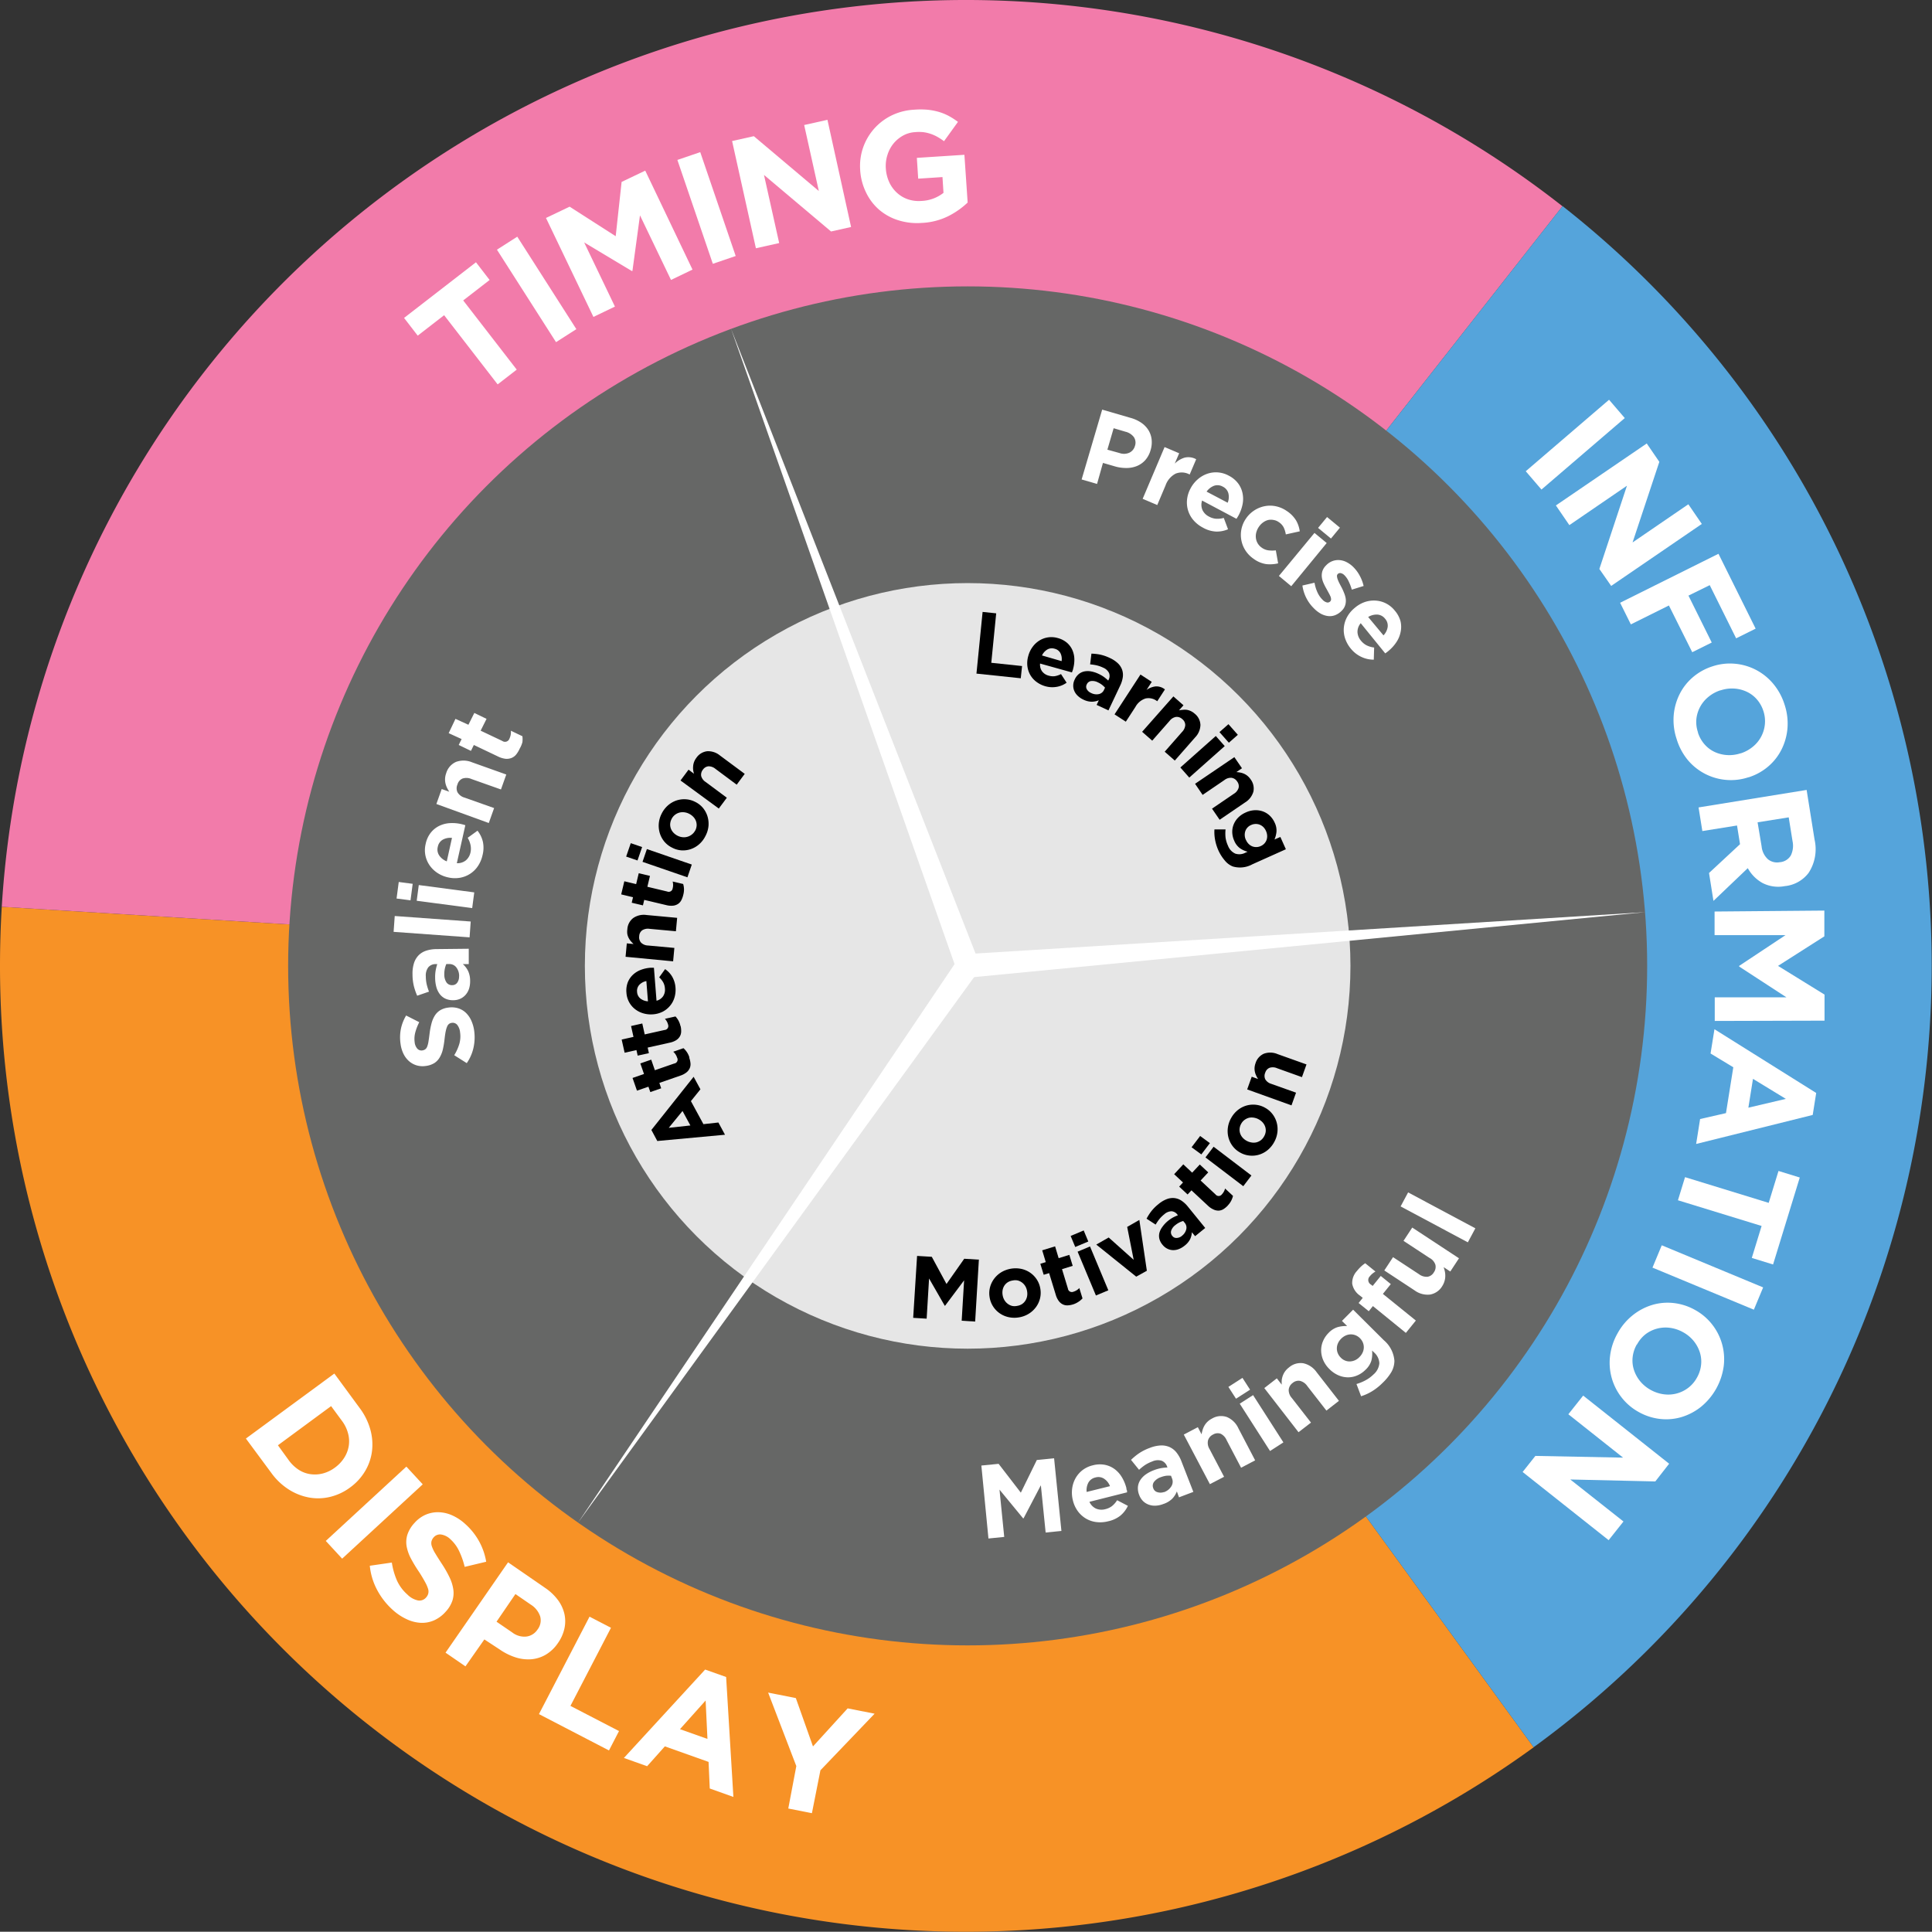 <svg id="Layer_1" data-name="Layer 1" xmlns="http://www.w3.org/2000/svg" viewBox="0 0 327 326.96"><rect x="0" y="0" width="327" height="326.96" fill="#333333" stroke="none"/><defs><style>.cls-1{fill:#f79226;}.cls-2{fill:#f27baa;}.cls-3{fill:#55a4db;}.cls-4{fill:#666766;}.cls-5{fill:#e6e6e6;}.cls-6{fill:#fff;}</style></defs><title>levels</title><path class="cls-1" d="M295.8,332.26A163.49,163.49,0,0,1,36.22,200q0-5,.3-10l163.18,10Z" transform="translate(-36.22 -36.52)"/><path class="cls-2" d="M199.69,200,36.52,190A163.49,163.49,0,0,1,300.68,71.43Z" transform="translate(-36.22 -36.52)"/><path class="cls-3" d="M199.69,200l101-128.6a163.53,163.53,0,0,1-4.9,260.85Z" transform="translate(-36.22 -36.52)"/><circle class="cls-4" cx="163.78" cy="163.48" r="115.01"/><circle class="cls-5" cx="163.78" cy="163.48" r="64.79"/><polygon class="cls-6" points="123.73 55.64 165.66 162.78 161.91 164.17 123.73 55.64"/><polygon class="cls-6" points="278.44 154.39 163.94 165.47 163.63 161.48 278.44 154.39"/><polygon class="cls-6" points="97.84 257.71 162.14 162.33 165.42 164.63 97.84 257.71"/><path class="cls-6" d="M222.77,105.85l4.85,1.41a6,6,0,0,1,1.82.85,4.23,4.23,0,0,1,1.18,1.25,3.83,3.83,0,0,1,.52,1.56,4.48,4.48,0,0,1-.17,1.76v0a4.33,4.33,0,0,1-.9,1.71,3.87,3.87,0,0,1-1.41,1,4.64,4.64,0,0,1-1.76.34,6.73,6.73,0,0,1-2-.28l-2-.58-1,3.56-2.61-.76Zm2.94,7.35a2.21,2.21,0,0,0,1.68-.07,1.77,1.77,0,0,0,.92-1.12v0a1.69,1.69,0,0,0-.18-1.51,2.51,2.51,0,0,0-1.42-.91l-2-.59-1.06,3.63Z" transform="translate(-36.22 -36.52)"/><path class="cls-6" d="M233.33,112.19l2.47,1.05-.75,1.75a4,4,0,0,1,1.63-1,2.71,2.71,0,0,1,2,.26l-1.1,2.58-.13-.06a2.77,2.77,0,0,0-2.26-.08,3.58,3.58,0,0,0-1.7,2L232.09,122l-2.47-1.05Z" transform="translate(-36.22 -36.52)"/><path class="cls-6" d="M239.81,125.82a5.39,5.39,0,0,1-1.57-1.23,4.57,4.57,0,0,1-.92-1.63,4.66,4.66,0,0,1-.19-1.85,5.11,5.11,0,0,1,.6-1.93l0,0a5.3,5.3,0,0,1,1.2-1.52,4.85,4.85,0,0,1,1.59-.94,4.49,4.49,0,0,1,3.66.3,4.61,4.61,0,0,1,1.61,1.33,4.17,4.17,0,0,1,.74,1.68,4.72,4.72,0,0,1,0,1.85,6.82,6.82,0,0,1-.66,1.84l-.17.29-.2.32-5.82-3.09a2.26,2.26,0,0,0,.06,1.6,2.41,2.41,0,0,0,1.12,1.12,3,3,0,0,0,1.17.36,4.08,4.08,0,0,0,1.32-.14l.72,1.92a4.76,4.76,0,0,1-2,.39A5,5,0,0,1,239.81,125.82Zm4.2-4.21a2.61,2.61,0,0,0,.12-1.59,1.76,1.76,0,0,0-.94-1.13,1.8,1.8,0,0,0-1.46-.16,2.75,2.75,0,0,0-1.29,1Z" transform="translate(-36.22 -36.52)"/><path class="cls-6" d="M248.4,131.1a5,5,0,0,1-1.4-1.44,4.85,4.85,0,0,1,.12-5.39l0,0a5,5,0,0,1,3.12-2.07,4.77,4.77,0,0,1,1.89,0A5.07,5.07,0,0,1,254,123a5.14,5.14,0,0,1,1.59,1.61,5,5,0,0,1,.62,1.84l-2.36.52a4.36,4.36,0,0,0-.35-1.16,2.38,2.38,0,0,0-.84-.92,2.07,2.07,0,0,0-.88-.36,2.28,2.28,0,0,0-.91,0,2.5,2.5,0,0,0-.86.41,2.91,2.91,0,0,0-.71.73l0,0a3.06,3.06,0,0,0-.44.94,2.46,2.46,0,0,0-.07,1,2.32,2.32,0,0,0,.31.89,2.35,2.35,0,0,0,.7.73,2.43,2.43,0,0,0,1.12.44,5,5,0,0,0,1.24,0l.39,2.2a6,6,0,0,1-2,.13A4.74,4.74,0,0,1,248.4,131.1Z" transform="translate(-36.22 -36.52)"/><path class="cls-6" d="M258.7,126.72l2.07,1.71-6,7.31L252.68,134Zm2.13-2.69,2.18,1.8-1.52,1.84-2.18-1.8Z" transform="translate(-36.22 -36.52)"/><path class="cls-6" d="M258.59,139.47a6.56,6.56,0,0,1-1.24-1.68,6.63,6.63,0,0,1-.69-2.17l2.05-.47a6.39,6.39,0,0,0,.52,1.68,4.16,4.16,0,0,0,.84,1.2,1.5,1.5,0,0,0,.75.46.6.6,0,0,0,.55-.18l0,0a.5.5,0,0,0,.14-.38,1.33,1.33,0,0,0-.12-.5,6.27,6.27,0,0,0-.3-.59l-.37-.68a10.16,10.16,0,0,1-.48-.94,3.55,3.55,0,0,1-.29-1,2.56,2.56,0,0,1,.08-1,2.43,2.43,0,0,1,.63-1l0,0a2.79,2.79,0,0,1,2.28-.9,3.17,3.17,0,0,1,1.19.34,4.59,4.59,0,0,1,1.11.8,6.09,6.09,0,0,1,1.11,1.48,6.75,6.75,0,0,1,.67,1.76l-2,.62a8.45,8.45,0,0,0-.54-1.42,3.58,3.58,0,0,0-.69-1,1.23,1.23,0,0,0-.66-.38.56.56,0,0,0-.5.17l0,0a.46.46,0,0,0-.12.36,1.81,1.81,0,0,0,.11.5,5.41,5.41,0,0,0,.26.61c.11.22.23.45.36.69s.32.63.46,1a4.15,4.15,0,0,1,.29,1,2.64,2.64,0,0,1-.06,1,2.18,2.18,0,0,1-.58,1l0,0a3.16,3.16,0,0,1-1.15.79,2.52,2.52,0,0,1-1.21.15,3.44,3.44,0,0,1-1.22-.4A5.22,5.22,0,0,1,258.59,139.47Z" transform="translate(-36.22 -36.52)"/><path class="cls-6" d="M264.9,146.36a5.39,5.39,0,0,1-1-1.74,4.55,4.55,0,0,1-.23-1.85,4.65,4.65,0,0,1,.53-1.78,5.13,5.13,0,0,1,1.29-1.56l0,0a5.3,5.3,0,0,1,1.69-1,4.85,4.85,0,0,1,1.82-.26,4.48,4.48,0,0,1,3.27,1.67,4.6,4.6,0,0,1,1,1.85,4.17,4.17,0,0,1,0,1.84,4.73,4.73,0,0,1-.72,1.7,6.73,6.73,0,0,1-1.31,1.45l-.26.21-.3.22L266.53,142a2.26,2.26,0,0,0-.55,1.51,2.41,2.41,0,0,0,.6,1.46,3,3,0,0,0,.95.78,4.09,4.09,0,0,0,1.27.37l-.06,2.05a4.77,4.77,0,0,1-2-.42A5,5,0,0,1,264.9,146.36Zm5.48-2.3a2.6,2.6,0,0,0,.71-1.42,1.75,1.75,0,0,0-.44-1.4,1.8,1.8,0,0,0-1.3-.7,2.74,2.74,0,0,0-1.56.41Z" transform="translate(-36.22 -36.52)"/><path class="cls-6" d="M202.32,284.57l2.92-.29,3.76,4.88,2.71-5.53,2.92-.29,1.24,12.3-2.67.27-.81-8-2.93,5.6h-.07l-4-4.86.8,8-2.67.27Z" transform="translate(-36.22 -36.52)"/><path class="cls-6" d="M223.8,294a5.4,5.4,0,0,1-2,.14,4.57,4.57,0,0,1-1.77-.59,4.67,4.67,0,0,1-1.38-1.25,5.13,5.13,0,0,1-.84-1.84v0a5.29,5.29,0,0,1-.13-1.93,4.84,4.84,0,0,1,.55-1.76,4.5,4.5,0,0,1,1.17-1.39,4.55,4.55,0,0,1,1.75-.84,4.63,4.63,0,0,1,2.09-.09,4.16,4.16,0,0,1,1.67.75,4.74,4.74,0,0,1,1.22,1.39,6.8,6.8,0,0,1,.74,1.81c0,.1,0,.21.07.33s0,.24.06.37l-6.39,1.61a2.26,2.26,0,0,0,1.12,1.15,2.4,2.4,0,0,0,1.58.09,3,3,0,0,0,1.11-.51,4.11,4.11,0,0,0,.88-1l1.82.95a4.76,4.76,0,0,1-1.26,1.65A5,5,0,0,1,223.8,294Zm.29-5.94a2.61,2.61,0,0,0-1-1.26,1.75,1.75,0,0,0-1.46-.21,1.8,1.8,0,0,0-1.19.86,2.74,2.74,0,0,0-.3,1.59Z" transform="translate(-36.22 -36.52)"/><path class="cls-6" d="M233.12,291.08a4.17,4.17,0,0,1-1.25.28,3,3,0,0,1-1.16-.15,2.66,2.66,0,0,1-1-.6,2.85,2.85,0,0,1-.68-1.07v0a3,3,0,0,1-.21-1.36,2.58,2.58,0,0,1,.4-1.15,3.52,3.52,0,0,1,.92-.95,6,6,0,0,1,1.38-.72,6.52,6.52,0,0,1,1.22-.35,8,8,0,0,1,1.08-.11l-.06-.15a1.61,1.61,0,0,0-.94-1,2.28,2.28,0,0,0-1.58.13,6.3,6.3,0,0,0-1.23.61,9.19,9.19,0,0,0-1,.8l-1.36-1.68a10.6,10.6,0,0,1,1.32-1.09,8.5,8.5,0,0,1,1.84-.93,5.8,5.8,0,0,1,1.87-.42,3.38,3.38,0,0,1,1.49.27,3.19,3.19,0,0,1,1.19.94,5.63,5.63,0,0,1,.84,1.52l2,5.13-2.43.92-.36-1a3.74,3.74,0,0,1-.79,1.24A3.9,3.9,0,0,1,233.12,291.08Zm.1-2a2.37,2.37,0,0,0,1.26-1,1.46,1.46,0,0,0,.11-1.33l-.17-.45a4.15,4.15,0,0,0-.83,0,4.33,4.33,0,0,0-.9.24,2.4,2.4,0,0,0-1.15.8,1.1,1.1,0,0,0-.12,1.08v0a1,1,0,0,0,.68.65A1.75,1.75,0,0,0,233.21,289.06Z" transform="translate(-36.22 -36.52)"/><path class="cls-6" d="M236.58,279.33l2.38-1.25.63,1.2a5.61,5.61,0,0,1,.18-.75,3.45,3.45,0,0,1,.31-.72,3,3,0,0,1,.5-.64,3.14,3.14,0,0,1,.76-.54,3,3,0,0,1,2.54-.27,3.74,3.74,0,0,1,1.94,1.9l2.84,5.43-2.38,1.25-2.45-4.67a2.12,2.12,0,0,0-1-1.08,1.51,1.51,0,0,0-1.29.13,1.59,1.59,0,0,0-.86,1,2,2,0,0,0,.27,1.48l2.45,4.67L241,287.72Z" transform="translate(-36.22 -36.52)"/><path class="cls-6" d="M244.13,271.26l2.38-1.53,1.29,2-2.38,1.53Zm1.92,2.84,2.26-1.45,5.13,8-2.26,1.46Z" transform="translate(-36.22 -36.52)"/><path class="cls-6" d="M250.21,271.46l2.12-1.65.83,1.07a5.94,5.94,0,0,1,0-.76,3.42,3.42,0,0,1,.18-.76,3.06,3.06,0,0,1,.38-.72,3.12,3.12,0,0,1,.65-.66,3,3,0,0,1,2.45-.72,3.72,3.72,0,0,1,2.25,1.52l3.77,4.84-2.12,1.65-3.24-4.16a2.12,2.12,0,0,0-1.22-.87,1.51,1.51,0,0,0-1.25.35,1.6,1.6,0,0,0-.67,1.14,2,2,0,0,0,.53,1.41l3.24,4.16L256,278.93Z" transform="translate(-36.22 -36.52)"/><path class="cls-6" d="M270.24,270.57a9.46,9.46,0,0,1-1.75,1.4,8.3,8.3,0,0,1-1.9.87l-.78-2.07a7.89,7.89,0,0,0,1.5-.61,5.81,5.81,0,0,0,1.37-1,2.8,2.8,0,0,0,1-1.91,2.59,2.59,0,0,0-.9-1.83l-.33-.32a4.85,4.85,0,0,1-.12,1.72,3.54,3.54,0,0,1-1,1.55,4.41,4.41,0,0,1-1.33.92,3.94,3.94,0,0,1-1.55.35,4.13,4.13,0,0,1-1.64-.32,4.83,4.83,0,0,1-1.58-1.08l0,0a4.74,4.74,0,0,1-1.08-1.58,4.25,4.25,0,0,1-.32-1.64,3.92,3.92,0,0,1,.34-1.56,4.35,4.35,0,0,1,.9-1.32,3.6,3.6,0,0,1,1.56-1,5.26,5.26,0,0,1,1.6-.18l-.88-.87,1.89-1.9,5.2,5.17a5.08,5.08,0,0,1,1.79,3.48,3.9,3.9,0,0,1-.5,1.88A8.55,8.55,0,0,1,270.24,270.57Zm-3.93-4.36a2.61,2.61,0,0,0,.54-.76,2.17,2.17,0,0,0,.2-.84,2.1,2.1,0,0,0-.15-.84,2.22,2.22,0,0,0-.5-.75l0,0a2.19,2.19,0,0,0-.75-.5,2.1,2.1,0,0,0-.84-.15,2.17,2.17,0,0,0-.84.2,2.58,2.58,0,0,0-.76.54,2.49,2.49,0,0,0-.53.76,2.14,2.14,0,0,0-.19.83,2.09,2.09,0,0,0,.15.84,2.19,2.19,0,0,0,.5.75l0,0a2.05,2.05,0,0,0,1.59.66A2.34,2.34,0,0,0,266.31,266.21Z" transform="translate(-36.22 -36.52)"/><path class="cls-6" d="M268.59,257.58l-.7.87-1.72-1.39.7-.87-.47-.38a3.12,3.12,0,0,1-1.31-2,2.94,2.94,0,0,1,.79-2.16,7.4,7.4,0,0,1,.74-.8,5.23,5.23,0,0,1,.67-.52l1.73,1.4a5,5,0,0,0-.5.35,3,3,0,0,0-.45.46.88.88,0,0,0,.19,1.4l.29.23,1.37-1.69,1.7,1.38-1.34,1.66,5.58,4.51-1.69,2.09Z" transform="translate(-36.22 -36.52)"/><path class="cls-6" d="M280.35,254.16a3,3,0,0,1-2.09,1.47,3.72,3.72,0,0,1-2.62-.71l-5.12-3.37L272,249.3l4.4,2.89a2.13,2.13,0,0,0,1.43.43,1.51,1.51,0,0,0,1.07-.74,1.6,1.6,0,0,0,.27-1.29,2,2,0,0,0-1-1.16l-4.4-2.89,1.48-2.25,7.91,5.2-1.47,2.24-1.13-.74a5.72,5.72,0,0,1,.21.74,3.5,3.5,0,0,1,.07.78,3,3,0,0,1-.12.81A3.13,3.13,0,0,1,280.35,254.16Z" transform="translate(-36.22 -36.52)"/><path class="cls-6" d="M273.28,240.71l1.27-2.37,11.38,6.08-1.27,2.37Z" transform="translate(-36.22 -36.52)"/><path class="cls-6" d="M116.48,211a8.19,8.19,0,0,1-.11,2.81,7.33,7.33,0,0,1-1.15,2.65l-2.12-1.34a8.11,8.11,0,0,0,.85-1.87,4.66,4.66,0,0,0,.14-2,2.38,2.38,0,0,0-.48-1.26,1,1,0,0,0-.91-.35h0a1.06,1.06,0,0,0-.45.16,1,1,0,0,0-.33.42,3.94,3.94,0,0,0-.25.8q-.11.51-.2,1.3a15.35,15.35,0,0,1-.28,1.75,4.78,4.78,0,0,1-.52,1.37,2.8,2.8,0,0,1-.92,1,3.6,3.6,0,0,1-1.48.5h0a3.57,3.57,0,0,1-1.56-.11,3.47,3.47,0,0,1-1.28-.72,4,4,0,0,1-.93-1.25,5.5,5.5,0,0,1-.49-1.7,7.43,7.43,0,0,1,.07-2.53,7.27,7.27,0,0,1,.88-2.23l2.22,1.13a8.89,8.89,0,0,0-.67,1.73,4.16,4.16,0,0,0-.11,1.62,1.94,1.94,0,0,0,.46,1.14.94.94,0,0,0,.82.29h0a1.11,1.11,0,0,0,.5-.18,1,1,0,0,0,.34-.46,4,4,0,0,0,.22-.86q.09-.54.19-1.36a12.68,12.68,0,0,1,.33-1.73,4.69,4.69,0,0,1,.57-1.33,2.84,2.84,0,0,1,.91-.89,3.45,3.45,0,0,1,1.35-.44h0a3.83,3.83,0,0,1,1.66.11,3.35,3.35,0,0,1,1.31.76,4.21,4.21,0,0,1,.92,1.31A6.21,6.21,0,0,1,116.48,211Z" transform="translate(-36.22 -36.52)"/><path class="cls-6" d="M115.79,202.56a4.21,4.21,0,0,1-.17,1.27,3,3,0,0,1-.54,1,2.68,2.68,0,0,1-.9.71,2.89,2.89,0,0,1-1.24.27h0a3,3,0,0,1-1.35-.27,2.57,2.57,0,0,1-.95-.78,3.52,3.52,0,0,1-.57-1.2,6,6,0,0,1-.2-1.54,6.59,6.59,0,0,1,.09-1.26,8.05,8.05,0,0,1,.27-1.06H110a1.61,1.61,0,0,0-1.28.53,2.27,2.27,0,0,0-.43,1.52,6.3,6.3,0,0,0,.15,1.37,9.11,9.11,0,0,0,.39,1.24l-2,.69a10.52,10.52,0,0,1-.56-1.62,8.55,8.55,0,0,1-.23-2,5.79,5.79,0,0,1,.25-1.9,3.38,3.38,0,0,1,.77-1.31,3.18,3.18,0,0,1,1.29-.79,5.62,5.62,0,0,1,1.72-.27l5.49-.06,0,2.6h-1a3.72,3.72,0,0,1,.89,1.17A3.91,3.91,0,0,1,115.79,202.56Zm-1.86-.79a2.37,2.37,0,0,0-.48-1.52,1.46,1.46,0,0,0-1.21-.56h-.48a4.13,4.13,0,0,0-.25.79,4.28,4.28,0,0,0-.09.93,2.4,2.4,0,0,0,.35,1.36,1.1,1.1,0,0,0,1,.49h0a1,1,0,0,0,.84-.42A1.74,1.74,0,0,0,113.92,201.76Z" transform="translate(-36.22 -36.52)"/><path class="cls-6" d="M102.84,194.24l.19-2.68,12.86.93-.19,2.68Z" transform="translate(-36.22 -36.52)"/><path class="cls-6" d="M103.34,188.6l.37-2.8,2.36.31-.37,2.8Zm3.41.38.35-2.66,9.39,1.24-.35,2.66Z" transform="translate(-36.22 -36.52)"/><path class="cls-6" d="M117.89,181.27a5.38,5.38,0,0,1-.78,1.84,4.55,4.55,0,0,1-1.33,1.31,4.65,4.65,0,0,1-1.73.67,5.13,5.13,0,0,1-2-.07h0a5.29,5.29,0,0,1-1.79-.75,4.87,4.87,0,0,1-1.32-1.28,4.49,4.49,0,0,1-.68-3.61,4.6,4.6,0,0,1,.86-1.91,4.17,4.17,0,0,1,1.43-1.16,4.72,4.72,0,0,1,1.79-.47,6.82,6.82,0,0,1,1.95.16l.33.08.36.11-1.44,6.43a2.26,2.26,0,0,0,1.53-.48,2.41,2.41,0,0,0,.79-1.37,3,3,0,0,0,0-1.22,4.09,4.09,0,0,0-.48-1.23l1.66-1.2a4.75,4.75,0,0,1,.91,1.87A5,5,0,0,1,117.89,181.27Zm-5.17-2.93a2.62,2.62,0,0,0-1.56.3,1.76,1.76,0,0,0-.84,1.21,1.8,1.8,0,0,0,.24,1.46,2.73,2.73,0,0,0,1.28,1Z" transform="translate(-36.22 -36.52)"/><path class="cls-6" d="M110.08,172.6l.9-2.53,1.28.45a5.62,5.62,0,0,1-.38-.67,3.53,3.53,0,0,1-.26-.74,3,3,0,0,1-.07-.81,3.15,3.15,0,0,1,.19-.91,3,3,0,0,1,1.68-1.92,3.73,3.73,0,0,1,2.71.08l5.78,2.06-.9,2.53-5-1.77a2.12,2.12,0,0,0-1.5-.08,1.51,1.51,0,0,0-.86,1,1.59,1.59,0,0,0,0,1.32,2,2,0,0,0,1.2.91l5,1.77-.9,2.53Z" transform="translate(-36.22 -36.52)"/><path class="cls-6" d="M124.18,163.23a4.41,4.41,0,0,1-.6,1,2,2,0,0,1-.79.58,2.25,2.25,0,0,1-1,.14,4,4,0,0,1-1.32-.41l-4.05-1.93-.49,1-2.07-1,.49-1-2.19-1,1.15-2.42,2.19,1,1-2,2.07,1-1,2,3.67,1.74a.79.79,0,0,0,1.2-.38,2.63,2.63,0,0,0,.25-1.35l1.95.93a4.2,4.2,0,0,1,0,1A4.26,4.26,0,0,1,124.18,163.23Z" transform="translate(-36.22 -36.52)"/><path d="M202.53,140.09l2.3.24L204,148.7l5.21.55-.22,2.07-7.5-.79Z" transform="translate(-36.22 -36.52)"/><path d="M213.19,152.68a4.59,4.59,0,0,1-1.53-.74,3.85,3.85,0,0,1-1.06-1.18,3.91,3.91,0,0,1-.49-1.5,4.33,4.33,0,0,1,.15-1.71v0A4.52,4.52,0,0,1,211,146a4.1,4.1,0,0,1,1.15-1.07,3.83,3.83,0,0,1,1.45-.53,3.87,3.87,0,0,1,1.64.11,3.93,3.93,0,0,1,1.58.81,3.55,3.55,0,0,1,.92,1.26,4.05,4.05,0,0,1,.32,1.54,5.79,5.79,0,0,1-.22,1.64c0,.09-.05.18-.08.27l-.11.3-5.39-1.5a1.92,1.92,0,0,0,.34,1.32,2,2,0,0,0,1.13.73,2.53,2.53,0,0,0,1,.09,3.5,3.5,0,0,0,1.07-.36l.95,1.46a4,4,0,0,1-1.62.69A4.28,4.28,0,0,1,213.19,152.68Zm2.71-4.26a2.22,2.22,0,0,0-.19-1.34,1.49,1.49,0,0,0-1-.76,1.53,1.53,0,0,0-1.24.14,2.33,2.33,0,0,0-.89,1Z" transform="translate(-36.22 -36.52)"/><path d="M219.58,154.93a3.52,3.52,0,0,1-.9-.6,2.5,2.5,0,0,1-.6-.8,2.26,2.26,0,0,1-.21-1,2.4,2.4,0,0,1,.25-1v0a2.53,2.53,0,0,1,.7-.93,2.19,2.19,0,0,1,.94-.44,3,3,0,0,1,1.13,0,5.11,5.11,0,0,1,1.26.41,5.65,5.65,0,0,1,.93.54,7,7,0,0,1,.71.6l.06-.12a1.36,1.36,0,0,0,.07-1.18,1.93,1.93,0,0,0-1-.89,5.4,5.4,0,0,0-1.1-.39,7.93,7.93,0,0,0-1.09-.16l.22-1.82a9,9,0,0,1,1.45.16,7.27,7.27,0,0,1,1.65.57,4.91,4.91,0,0,1,1.36.89,2.85,2.85,0,0,1,.72,1.07,2.7,2.7,0,0,1,.13,1.28,4.74,4.74,0,0,1-.43,1.41l-2,4.23-2-.93.37-.79a3.16,3.16,0,0,1-1.22.25A3.31,3.31,0,0,1,219.58,154.93Zm1.29-1.13a2,2,0,0,0,1.34.2,1.24,1.24,0,0,0,.87-.72l.17-.37a3.49,3.49,0,0,0-.51-.48,3.59,3.59,0,0,0-.68-.41,2,2,0,0,0-1.17-.23.94.94,0,0,0-.73.57v0a.84.84,0,0,0,0,.8A1.48,1.48,0,0,0,220.87,153.8Z" transform="translate(-36.22 -36.52)"/><path d="M229.25,150.69l1.91,1.24-.88,1.36a3.34,3.34,0,0,1,1.51-.59,2.29,2.29,0,0,1,1.6.51l-1.3,2-.1-.07a2.35,2.35,0,0,0-1.88-.4,3,3,0,0,0-1.72,1.44l-1.62,2.49-1.91-1.24Z" transform="translate(-36.22 -36.52)"/><path d="M234.82,154.39l1.71,1.5-.76.86a4.84,4.84,0,0,1,.65-.09,3,3,0,0,1,.66,0,2.57,2.57,0,0,1,.66.2,2.64,2.64,0,0,1,.66.43,2.57,2.57,0,0,1,1,1.93,3.16,3.16,0,0,1-.91,2.12l-3.43,3.91-1.71-1.5,2.95-3.36a1.81,1.81,0,0,0,.53-1.15,1.28,1.28,0,0,0-.5-1,1.35,1.35,0,0,0-1.05-.38,1.73,1.73,0,0,0-1.09.66l-2.95,3.36-1.71-1.5Z" transform="translate(-36.22 -36.52)"/><path d="M242,161.09l1.51,1.71-6,5.33L236,166.42Zm2.14-2,1.59,1.8-1.52,1.34-1.59-1.8Z" transform="translate(-36.22 -36.52)"/><path d="M245.14,164.67l1.29,1.88-.95.65a4.8,4.8,0,0,1,.65.08,3,3,0,0,1,.63.19,2.56,2.56,0,0,1,.59.36,2.66,2.66,0,0,1,.53.58,2.57,2.57,0,0,1,.48,2.11,3.17,3.17,0,0,1-1.41,1.82l-4.3,2.93-1.29-1.88,3.7-2.52a1.81,1.81,0,0,0,.8-1,1.28,1.28,0,0,0-.24-1.07,1.36,1.36,0,0,0-.93-.63,1.73,1.73,0,0,0-1.22.37l-3.7,2.52-1.28-1.88Z" transform="translate(-36.22 -36.52)"/><path d="M242.45,180.48a8,8,0,0,1-.57-1.81,7.13,7.13,0,0,1-.11-1.77h1.88a6.86,6.86,0,0,0,0,1.38,5,5,0,0,0,.42,1.4A2.37,2.37,0,0,0,245.3,181a2.2,2.2,0,0,0,1.72-.16l.36-.16a4.11,4.11,0,0,1-1.33-.62,3,3,0,0,1-.93-1.24,3.72,3.72,0,0,1-.33-1.33,3.33,3.33,0,0,1,.2-1.34,3.52,3.52,0,0,1,.75-1.2,4.1,4.1,0,0,1,1.34-.92h0a4,4,0,0,1,1.58-.38,3.6,3.6,0,0,1,1.4.24,3.36,3.36,0,0,1,1.13.74,3.73,3.73,0,0,1,.77,1.12,3,3,0,0,1,.31,1.54,4.38,4.38,0,0,1-.34,1.32l1-.43.93,2.08-5.68,2.55a4.32,4.32,0,0,1-3.31.36,3.3,3.3,0,0,1-1.34-1A7.21,7.21,0,0,1,242.45,180.48Zm4.66-1.79a2.17,2.17,0,0,0,.44.66,1.85,1.85,0,0,0,.6.41,1.79,1.79,0,0,0,.71.13,1.85,1.85,0,0,0,.75-.17h0a1.87,1.87,0,0,0,.62-.44,1.8,1.8,0,0,0,.37-.62,1.85,1.85,0,0,0,.09-.73,2.18,2.18,0,0,0-.2-.77,2.11,2.11,0,0,0-.44-.65,1.86,1.86,0,0,0-.6-.4,1.77,1.77,0,0,0-.71-.13,1.87,1.87,0,0,0-.75.17h0a1.75,1.75,0,0,0-1,1.06A2,2,0,0,0,247.1,178.69Z" transform="translate(-36.22 -36.52)"/><path d="M191.44,249.09l2.49.15,2.49,4.6,3-4.27,2.48.15-.63,10.48-2.28-.14.41-6.84-3.22,4.3h-.06l-2.65-4.61-.41,6.8-2.28-.14Z" transform="translate(-36.22 -36.52)"/><path d="M208.62,259.5a4.52,4.52,0,0,1-1.75-.06,4.2,4.2,0,0,1-1.49-.67,4.11,4.11,0,0,1-1.1-1.17,4,4,0,0,1-.57-1.56v0a4,4,0,0,1,.08-1.66,4.19,4.19,0,0,1,.71-1.45,4.35,4.35,0,0,1,1.23-1.1,4.76,4.76,0,0,1,3.42-.53,4.23,4.23,0,0,1,1.49.67,4.13,4.13,0,0,1,1.1,1.17,4,4,0,0,1,.57,1.56v0a4,4,0,0,1-.08,1.66,4.15,4.15,0,0,1-.71,1.45,4.32,4.32,0,0,1-1.23,1.1A4.5,4.5,0,0,1,208.62,259.5Zm-.27-1.95a2.12,2.12,0,0,0,.84-.3,2,2,0,0,0,.57-.57,2.12,2.12,0,0,0,.3-.75,2.48,2.48,0,0,0,0-.86v0a2.38,2.38,0,0,0-.28-.82,2.13,2.13,0,0,0-1.28-1,2,2,0,0,0-.87,0,2.11,2.11,0,0,0-.84.3,1.94,1.94,0,0,0-.57.56,2.09,2.09,0,0,0-.3.75,2.48,2.48,0,0,0,0,.86v0a2.36,2.36,0,0,0,.28.81,2.13,2.13,0,0,0,.54.63,2.15,2.15,0,0,0,.73.38A2,2,0,0,0,208.36,257.55Z" transform="translate(-36.22 -36.52)"/><path d="M217.86,257.29a3.75,3.75,0,0,1-.94.17,1.71,1.71,0,0,1-.82-.17,1.88,1.88,0,0,1-.68-.57,3.31,3.31,0,0,1-.51-1.06L213.79,252l-.92.28-.57-1.86.92-.28-.6-2,2.18-.67.6,2,1.81-.56.57,1.86-1.81.56,1,3.29a.67.67,0,0,0,.93.53,2.22,2.22,0,0,0,1-.62l.54,1.75a3.56,3.56,0,0,1-.66.56A3.61,3.61,0,0,1,217.86,257.29Z" transform="translate(-36.22 -36.52)"/><path d="M217.43,245.71l2.21-.93.78,1.87-2.21.93Zm1.18,2.66,2.1-.88,3.1,7.42-2.1.88Z" transform="translate(-36.22 -36.52)"/><path d="M221.77,247.17l2.1-1.2,4.23,3.78L227,244.18l2.06-1.18,1.27,8.6-1.8,1Z" transform="translate(-36.22 -36.52)"/><path d="M236.7,247.37a3.57,3.57,0,0,1-.93.55,2.52,2.52,0,0,1-1,.19,2.27,2.27,0,0,1-.95-.23,2.44,2.44,0,0,1-.84-.68l0,0a2.51,2.51,0,0,1-.53-1,2.2,2.2,0,0,1,0-1,3,3,0,0,1,.49-1,5.16,5.16,0,0,1,.92-1,5.71,5.71,0,0,1,.89-.61,7,7,0,0,1,.84-.38l-.08-.1a1.37,1.37,0,0,0-1-.58,1.93,1.93,0,0,0-1.24.52,5.34,5.34,0,0,0-.83.82,7.88,7.88,0,0,0-.62.92l-1.54-1a9,9,0,0,1,.78-1.23,7.22,7.22,0,0,1,1.24-1.24,4.88,4.88,0,0,1,1.4-.84,2.86,2.86,0,0,1,1.28-.18,2.7,2.7,0,0,1,1.21.44,4.76,4.76,0,0,1,1.08,1l2.94,3.62-1.71,1.39-.55-.67a3.15,3.15,0,0,1-.31,1.21A3.31,3.31,0,0,1,236.7,247.37Zm-.46-1.66a2,2,0,0,0,.76-1.12,1.24,1.24,0,0,0-.26-1.1l-.26-.31a3.42,3.42,0,0,0-.65.25,3.6,3.6,0,0,0-.66.43,2,2,0,0,0-.72.95.93.93,0,0,0,.19.9l0,0a.84.84,0,0,0,.72.34A1.48,1.48,0,0,0,236.24,245.72Z" transform="translate(-36.22 -36.52)"/><path d="M244.06,240.53a3.7,3.7,0,0,1-.73.62,1.69,1.69,0,0,1-.79.27,1.91,1.91,0,0,1-.87-.16,3.34,3.34,0,0,1-1-.67l-2.79-2.6-.65.7-1.43-1.33.65-.7-1.5-1.4,1.55-1.67L238,235l1.29-1.38,1.43,1.33-1.29,1.38,2.52,2.35a.67.67,0,0,0,1.07,0,2.24,2.24,0,0,0,.55-1l1.34,1.25a3.42,3.42,0,0,1-.89,1.63Z" transform="translate(-36.22 -36.52)"/><path d="M237.9,230.7l1.45-1.91L241,230l-1.45,1.91Zm2.35,1.72,1.38-1.81,6.4,4.87-1.38,1.81Z" transform="translate(-36.22 -36.52)"/><path d="M251.85,229.88a4.55,4.55,0,0,1-1.13,1.34,4.2,4.2,0,0,1-1.45.75,4.1,4.1,0,0,1-1.6.13,4,4,0,0,1-1.58-.52h0a4,4,0,0,1-1.25-1.09,4.13,4.13,0,0,1-.7-1.45,4.32,4.32,0,0,1-.1-1.64,4.51,4.51,0,0,1,.57-1.67,4.57,4.57,0,0,1,1.13-1.34,4.27,4.27,0,0,1,1.45-.75,4.15,4.15,0,0,1,1.6-.13,4,4,0,0,1,1.58.52h0a4,4,0,0,1,1.25,1.09,4.13,4.13,0,0,1,.7,1.45,4.32,4.32,0,0,1,.1,1.64A4.5,4.5,0,0,1,251.85,229.88Zm-1.69-1a2.12,2.12,0,0,0,.29-.85,2,2,0,0,0-.09-.8,2.08,2.08,0,0,0-.4-.7,2.46,2.46,0,0,0-.67-.54l0,0a2.38,2.38,0,0,0-.81-.29,2.16,2.16,0,0,0-.83,0,2.13,2.13,0,0,0-.76.35,2,2,0,0,0-.58.65,2.1,2.1,0,0,0-.28.85,1.93,1.93,0,0,0,.09.8,2.06,2.06,0,0,0,.4.7,2.51,2.51,0,0,0,.67.54h0a2.4,2.4,0,0,0,.81.29,2.13,2.13,0,0,0,.83,0,2.15,2.15,0,0,0,.75-.34A2,2,0,0,0,250.16,228.88Z" transform="translate(-36.22 -36.52)"/><path d="M247.31,220.91l.77-2.15,1.08.39a4.77,4.77,0,0,1-.32-.57,3,3,0,0,1-.22-.63,2.62,2.62,0,0,1-.06-.69,2.72,2.72,0,0,1,.16-.77,2.57,2.57,0,0,1,1.43-1.63,3.16,3.16,0,0,1,2.3.07l4.9,1.75-.77,2.15-4.21-1.51a1.8,1.8,0,0,0-1.27-.07,1.28,1.28,0,0,0-.73.82,1.35,1.35,0,0,0,0,1.12,1.73,1.73,0,0,0,1,.77l4.21,1.5-.77,2.15Z" transform="translate(-36.22 -36.52)"/><path d="M147.47,229.64l-1-1.87,7.15-9,1.15,2.12-1.61,2,2.12,3.9,2.53-.28,1.12,2.07Zm4.27-5.08-2.33,2.85,3.66-.4Z" transform="translate(-36.22 -36.52)"/><path d="M152.88,215.56a3.71,3.71,0,0,1,.21.94,1.69,1.69,0,0,1-.13.82,1.9,1.9,0,0,1-.54.7,3.34,3.34,0,0,1-1,.54l-3.6,1.25.31.91-1.84.64-.32-.91-1.94.67-.75-2.15,1.94-.67-.62-1.79,1.84-.64.62,1.79,3.26-1.13a.67.67,0,0,0,.5-1,2.21,2.21,0,0,0-.65-1l1.73-.6a3.43,3.43,0,0,1,1,1.55Z" transform="translate(-36.22 -36.52)"/><path d="M151.41,210.15a3.72,3.72,0,0,1,.1,1,1.7,1.7,0,0,1-.23.8,1.9,1.9,0,0,1-.62.63,3.33,3.33,0,0,1-1.1.42l-3.72.83.21.94-1.9.42-.21-.94-2,.45-.5-2.23,2-.45-.41-1.84,1.9-.43.41,1.85,3.36-.75a.67.67,0,0,0,.6-.89,2.22,2.22,0,0,0-.54-1l1.79-.4a3.41,3.41,0,0,1,.85,1.66Z" transform="translate(-36.22 -36.52)"/><path d="M150.55,203.66a4.6,4.6,0,0,1-.17,1.69,3.87,3.87,0,0,1-.75,1.4,4,4,0,0,1-1.24,1,4.37,4.37,0,0,1-1.66.45h0a4.52,4.52,0,0,1-1.64-.17,4.11,4.11,0,0,1-1.39-.71,3.8,3.8,0,0,1-1.45-2.76,3.92,3.92,0,0,1,.22-1.76,3.55,3.55,0,0,1,.87-1.29,4,4,0,0,1,1.33-.83,5.75,5.75,0,0,1,1.62-.36l.29,0h.32l.44,5.58a1.92,1.92,0,0,0,1.12-.77,2,2,0,0,0,.3-1.31,2.53,2.53,0,0,0-.27-1,3.47,3.47,0,0,0-.7-.88l1-1.39a4,4,0,0,1,1.21,1.29A4.32,4.32,0,0,1,150.55,203.66Zm-4.93-1.09a2.22,2.22,0,0,0-1.19.64,1.49,1.49,0,0,0-.38,1.19,1.54,1.54,0,0,0,.55,1.12,2.33,2.33,0,0,0,1.29.48Z" transform="translate(-36.22 -36.52)"/><path d="M142.1,198.46l.21-2.27,1.14.11a5,5,0,0,1-.45-.47,3,3,0,0,1-.37-.55,2.54,2.54,0,0,1-.23-.65,2.64,2.64,0,0,1,0-.79,2.57,2.57,0,0,1,1-1.94,3.16,3.16,0,0,1,2.25-.51l5.18.48-.21,2.27-4.46-.41a1.8,1.8,0,0,0-1.25.25,1.28,1.28,0,0,0-.5,1,1.35,1.35,0,0,0,.31,1.08,1.73,1.73,0,0,0,1.18.49l4.46.41-.21,2.27Z" transform="translate(-36.22 -36.52)"/><path d="M151.86,188a3.79,3.79,0,0,1-.33.9,1.7,1.7,0,0,1-.56.62,1.9,1.9,0,0,1-.83.29,3.32,3.32,0,0,1-1.17-.1l-3.71-.88-.22.93-1.9-.45.22-.93-2-.48.53-2.22,2,.48.44-1.84,1.9.45-.44,1.84,3.35.8a.67.67,0,0,0,.93-.53,2.23,2.23,0,0,0,0-1.16l1.78.42a3.49,3.49,0,0,1,.14.85A3.58,3.58,0,0,1,151.86,188Z" transform="translate(-36.22 -36.52)"/><path d="M142.2,181.5l.78-2.27,1.92.66-.78,2.27Zm2.77.89.74-2.16,7.6,2.62-.74,2.16Z" transform="translate(-36.22 -36.52)"/><path d="M155.63,178a4.53,4.53,0,0,1-1.06,1.4,4.19,4.19,0,0,1-1.41.83,4.11,4.11,0,0,1-1.58.22A4,4,0,0,1,150,180h0a4,4,0,0,1-1.31-1,4.16,4.16,0,0,1-.78-1.41,4.37,4.37,0,0,1-.19-1.64,4.48,4.48,0,0,1,.48-1.7,4.54,4.54,0,0,1,1.06-1.4,4.22,4.22,0,0,1,1.41-.83,4.12,4.12,0,0,1,1.59-.22,4,4,0,0,1,1.6.43h0a4,4,0,0,1,1.31,1,4.15,4.15,0,0,1,.78,1.41,4.35,4.35,0,0,1,.19,1.64A4.49,4.49,0,0,1,155.63,178Zm-1.74-.9a2.13,2.13,0,0,0,.24-.86,2,2,0,0,0-.13-.79,2.07,2.07,0,0,0-.44-.68,2.49,2.49,0,0,0-.69-.51h0A2.4,2.4,0,0,0,152,174a2.16,2.16,0,0,0-.83.07,2.13,2.13,0,0,0-.74.39,2,2,0,0,0-.54.68,2.13,2.13,0,0,0-.24.86,2,2,0,0,0,.13.79,2.09,2.09,0,0,0,.44.68,2.5,2.5,0,0,0,.7.51h0a2.38,2.38,0,0,0,.83.24,2.15,2.15,0,0,0,1.56-.45A2,2,0,0,0,153.88,177.09Z" transform="translate(-36.22 -36.52)"/><path d="M151.4,168.62l1.36-1.83.92.69a4.86,4.86,0,0,1-.14-.64,3,3,0,0,1,0-.66,2.52,2.52,0,0,1,.15-.68,2.61,2.61,0,0,1,.38-.69,2.57,2.57,0,0,1,1.84-1.14,3.16,3.16,0,0,1,2.18.73l4.18,3.1-1.36,1.83-3.59-2.67a1.81,1.81,0,0,0-1.19-.44,1.29,1.29,0,0,0-.94.57,1.36,1.36,0,0,0-.29,1.08,1.74,1.74,0,0,0,.75,1l3.59,2.67-1.36,1.83Z" transform="translate(-36.22 -36.52)"/><path class="cls-6" d="M308.56,104.18l2.66,3.1-14.1,12.1-2.66-3.1Z" transform="translate(-36.22 -36.52)"/><path class="cls-6" d="M314.94,111.58l2.13,3.11-4.53,13.64,9.44-6.46,2.28,3.33-15.34,10.49-2-2.87,4.67-14.09-9.75,6.67-2.28-3.33Z" transform="translate(-36.22 -36.52)"/><path class="cls-6" d="M327.08,130.25l6.29,12.67-3.3,1.64-4.47-9L322,137.33l3.94,7.94-3.3,1.64L318.69,139l-6.44,3.2-1.82-3.66Z" transform="translate(-36.22 -36.52)"/><path class="cls-6" d="M320,161.61a10.13,10.13,0,0,1-.5-4,9.84,9.84,0,0,1,1-3.6,9.13,9.13,0,0,1,2.25-2.87,9.52,9.52,0,0,1,3.32-1.84l0,0a9.37,9.37,0,0,1,3.78-.44,9.51,9.51,0,0,1,6.47,3.36,10.24,10.24,0,0,1,1.94,3.54,10.13,10.13,0,0,1,.5,4,9.86,9.86,0,0,1-1,3.6,9.18,9.18,0,0,1-2.25,2.88,9.55,9.55,0,0,1-3.32,1.84l-.05,0a9.38,9.38,0,0,1-3.78.44,9.5,9.5,0,0,1-6.47-3.36A10.23,10.23,0,0,1,320,161.61Zm3.6-1.11a5.58,5.58,0,0,0,1.12,2,5.17,5.17,0,0,0,1.73,1.3,5.89,5.89,0,0,0,2.11.52,6.06,6.06,0,0,0,2.26-.3l.05,0a6.2,6.2,0,0,0,2-1.09,5.57,5.57,0,0,0,2.06-3.78,5.46,5.46,0,0,0-.25-2.29,5.56,5.56,0,0,0-1.13-2,5.17,5.17,0,0,0-1.73-1.28,5.86,5.86,0,0,0-2.11-.52,6.09,6.09,0,0,0-2.26.3l-.05,0a6.15,6.15,0,0,0-2,1.09,5.6,5.6,0,0,0-2.06,3.76A5.41,5.41,0,0,0,323.62,160.5Z" transform="translate(-36.22 -36.52)"/><path class="cls-6" d="M342,170.22l1.34,8.39a7.33,7.33,0,0,1-1,5.64,5.73,5.73,0,0,1-3.94,2.24h-.05a5.83,5.83,0,0,1-3.8-.51,6.39,6.39,0,0,1-2.51-2.52L326.23,189l-.75-4.72,5.24-4.87v-.05l-.5-3.12-5.87.94-.64-4Zm-7.62,9.55a3.4,3.4,0,0,0,1.07,2.18,2.43,2.43,0,0,0,2,.5h.05a2.38,2.38,0,0,0,1.83-1.15,3.76,3.76,0,0,0,.28-2.44l-.64-4-5.27.84Z" transform="translate(-36.22 -36.52)"/><path class="cls-6" d="M345,190.64V195L337.16,200l7.87,4.86v4.41l-18.58.05v-4l12.13,0-8-5.21v-.11l7.84-5.2-12,0v-4Z" transform="translate(-36.22 -36.52)"/><path class="cls-6" d="M343.62,221.51l-.59,3.72-19.73,4.91.67-4.22,4.38-1,1.24-7.76-3.85-2.33.66-4.11ZM332.14,224l6.34-1.49-5.56-3.39Z" transform="translate(-36.22 -36.52)"/><path class="cls-6" d="M335.58,240.11l1.66-5.4,3.6,1.11-4.52,14.72-3.6-1.11,1.66-5.41-14.16-4.35,1.2-3.91Z" transform="translate(-36.22 -36.52)"/><path class="cls-6" d="M334.64,254.42l-1.57,3.77-17.16-7.12,1.57-3.78Z" transform="translate(-36.22 -36.52)"/><path class="cls-6" d="M310,262.19a10.15,10.15,0,0,1,2.59-3.08,9.84,9.84,0,0,1,3.3-1.73,9.11,9.11,0,0,1,3.64-.31,9.53,9.53,0,0,1,3.61,1.18l0,0a9.4,9.4,0,0,1,2.89,2.47,9.51,9.51,0,0,1,1.94,7,10.75,10.75,0,0,1-3.86,6.92,9.86,9.86,0,0,1-3.3,1.73,9.16,9.16,0,0,1-3.64.31,9.56,9.56,0,0,1-3.61-1.18l0,0a9.39,9.39,0,0,1-2.89-2.47,9.51,9.51,0,0,1-1.94-7A10.24,10.24,0,0,1,310,262.19Zm3.26,1.88a5.58,5.58,0,0,0-.71,2.19,5.14,5.14,0,0,0,.23,2.15,5.88,5.88,0,0,0,1.05,1.9,6.1,6.1,0,0,0,1.76,1.45l0,0a6.2,6.2,0,0,0,2.17.74,5.57,5.57,0,0,0,4.17-1.06,5.45,5.45,0,0,0,1.5-1.74,5.54,5.54,0,0,0,.71-2.2,5.17,5.17,0,0,0-.23-2.14,5.9,5.9,0,0,0-1.05-1.9,6.06,6.06,0,0,0-1.76-1.45l0,0a6.18,6.18,0,0,0-2.17-.74,5.61,5.61,0,0,0-4.16,1.05A5.42,5.42,0,0,0,313.3,264.07Z" transform="translate(-36.22 -36.52)"/><path class="cls-6" d="M318.73,284.26l-2.34,3L302,286.93l9,7.11-2.51,3.16-14.56-11.54,2.16-2.72,14.84.29-9.26-7.34,2.51-3.16Z" transform="translate(-36.22 -36.52)"/><path class="cls-6" d="M92.81,269l4.29,5.84a11,11,0,0,1,1.8,3.63,9.44,9.44,0,0,1,.28,3.68A8.67,8.67,0,0,1,98,285.54a9.23,9.23,0,0,1-2.52,2.74l0,0a9.34,9.34,0,0,1-3.37,1.59,8.64,8.64,0,0,1-3.58.11,9.61,9.61,0,0,1-3.44-1.36,10.82,10.82,0,0,1-2.94-2.79L77.84,280ZM85.1,283.68a6.31,6.31,0,0,0,1.67,1.6,4.87,4.87,0,0,0,2,.75,5.39,5.39,0,0,0,2.09-.12,6,6,0,0,0,2.06-1l0,0a6.06,6.06,0,0,0,1.57-1.67,5.27,5.27,0,0,0,.76-2,5.07,5.07,0,0,0-.12-2.11,6.15,6.15,0,0,0-1-2.08l-1.87-2.54-9,6.63Z" transform="translate(-36.22 -36.52)"/><path class="cls-6" d="M105,284.75l2.77,3L94.13,300.33l-2.77-3Z" transform="translate(-36.22 -36.52)"/><path class="cls-6" d="M102.69,309a12.27,12.27,0,0,1-2.61-3.32,11,11,0,0,1-1.27-4.15l3.73-.54a12.1,12.1,0,0,0,.85,3,7,7,0,0,0,1.78,2.41,3.57,3.57,0,0,0,1.78,1,1.46,1.46,0,0,0,1.38-.49l0,0a1.61,1.61,0,0,0,.36-.62,1.47,1.47,0,0,0,0-.8,5.8,5.8,0,0,0-.5-1.16q-.37-.69-1-1.69a23.35,23.35,0,0,1-1.39-2.28,7.19,7.19,0,0,1-.75-2.08,4.24,4.24,0,0,1,.12-2,5.39,5.39,0,0,1,1.21-2l0,0a5.39,5.39,0,0,1,1.89-1.39,5.22,5.22,0,0,1,2.17-.42,6,6,0,0,1,2.29.52,8.23,8.23,0,0,1,2.22,1.46,11.14,11.14,0,0,1,2.39,3,10.88,10.88,0,0,1,1.17,3.4l-3.64.87a13.46,13.46,0,0,0-.92-2.63,6.25,6.25,0,0,0-1.45-2,2.9,2.9,0,0,0-1.64-.85,1.41,1.41,0,0,0-1.22.46l0,0a1.67,1.67,0,0,0-.39.7,1.55,1.55,0,0,0,.07.86,5.82,5.82,0,0,0,.58,1.2q.42.7,1.1,1.74a19,19,0,0,1,1.31,2.3,7,7,0,0,1,.64,2.07,4.26,4.26,0,0,1-.17,1.9,5.19,5.19,0,0,1-1.11,1.82l0,0a5.77,5.77,0,0,1-2,1.49,5.05,5.05,0,0,1-2.25.41,6.32,6.32,0,0,1-2.34-.6A9.29,9.29,0,0,1,102.69,309Z" transform="translate(-36.22 -36.52)"/><path class="cls-6" d="M122.21,300.95l6.25,4.31a8.94,8.94,0,0,1,2.2,2.08,6.35,6.35,0,0,1,1.09,2.35,5.74,5.74,0,0,1,0,2.47,6.77,6.77,0,0,1-1.08,2.43l0,0a6.54,6.54,0,0,1-2.09,2,5.82,5.82,0,0,1-2.48.77,7,7,0,0,1-2.67-.34,10.13,10.13,0,0,1-2.65-1.33L118.2,314,115,318.56l-3.37-2.32Zm.71,11.87a3.33,3.33,0,0,0,2.43.69,2.65,2.65,0,0,0,1.84-1.17l0,0a2.53,2.53,0,0,0,.46-2.23,3.76,3.76,0,0,0-1.59-2l-2.6-1.79L120.26,311Z" transform="translate(-36.22 -36.52)"/><path class="cls-6" d="M136,310.15l3.63,1.88-6.86,13.22,8.22,4.26-1.7,3.28-11.85-6.15Z" transform="translate(-36.22 -36.52)"/><path class="cls-6" d="M155.57,319.1l3.55,1.26,1.23,20.3-4-1.43-.2-4.5-7.4-2.63-3,3.36-3.93-1.4Zm.39,11.74-.31-6.5-4.34,4.85Z" transform="translate(-36.22 -36.52)"/><path class="cls-6" d="M171,335.44,166.23,323l4.69.93,2.9,8.18,5.87-6.44,4.56.9-9.17,9.58-1.44,7.26-4-.79Z" transform="translate(-36.22 -36.52)"/><path class="cls-6" d="M111.39,89.87l-4.47,3.46-2.31-3,12.17-9.42,2.31,3-4.47,3.46,9.06,11.71-3.23,2.5Z" transform="translate(-36.22 -36.52)"/><path class="cls-6" d="M120.33,78.78l3.44-2.2,10,15.65-3.44,2.2Z" transform="translate(-36.22 -36.52)"/><path class="cls-6" d="M128.63,73.41l4-1.91,7.8,5,1-9.19,4-1.91,8,16.75-3.64,1.75-5.25-10.93-1.28,9.42-.1,0-8.07-4.84,5.21,10.86-3.64,1.75Z" transform="translate(-36.22 -36.52)"/><path class="cls-6" d="M150.87,63.59l3.87-1.32,6,17.58-3.87,1.32Z" transform="translate(-36.22 -36.52)"/><path class="cls-6" d="M160.13,60.39l3.68-.82,11,9.28-2.48-11.17,3.94-.88,4,18.14-3.39.76-11.35-9.57,2.57,11.53-3.94.88Z" transform="translate(-36.22 -36.52)"/><path class="cls-6" d="M192.23,74.25a10.61,10.61,0,0,1-4-.46A9.16,9.16,0,0,1,185,72a9,9,0,0,1-2.19-2.89,10,10,0,0,1-1-3.77V65.3a9.5,9.5,0,0,1,5.26-9.21,9.85,9.85,0,0,1,3.84-1,13.79,13.79,0,0,1,2.28,0,11,11,0,0,1,1.93.37,8.94,8.94,0,0,1,1.69.69,12.26,12.26,0,0,1,1.55,1L196,60.42a10.46,10.46,0,0,0-1.11-.73,6.91,6.91,0,0,0-1.14-.51,6.44,6.44,0,0,0-1.25-.29,7.37,7.37,0,0,0-1.47,0,4.75,4.75,0,0,0-2,.6,5.64,5.64,0,0,0-1.61,1.36,5.72,5.72,0,0,0-1,1.91,6.08,6.08,0,0,0-.27,2.27V65a6.53,6.53,0,0,0,.56,2.32,5.59,5.59,0,0,0,1.29,1.8,5.32,5.32,0,0,0,1.85,1.12,5.69,5.69,0,0,0,2.29.29,6.43,6.43,0,0,0,3.77-1.37l-.17-2.67-4.11.27-.23-3.52,8.05-.52L200,70.8a13.65,13.65,0,0,1-3.27,2.3A11.22,11.22,0,0,1,192.23,74.25Z" transform="translate(-36.22 -36.52)"/></svg>
